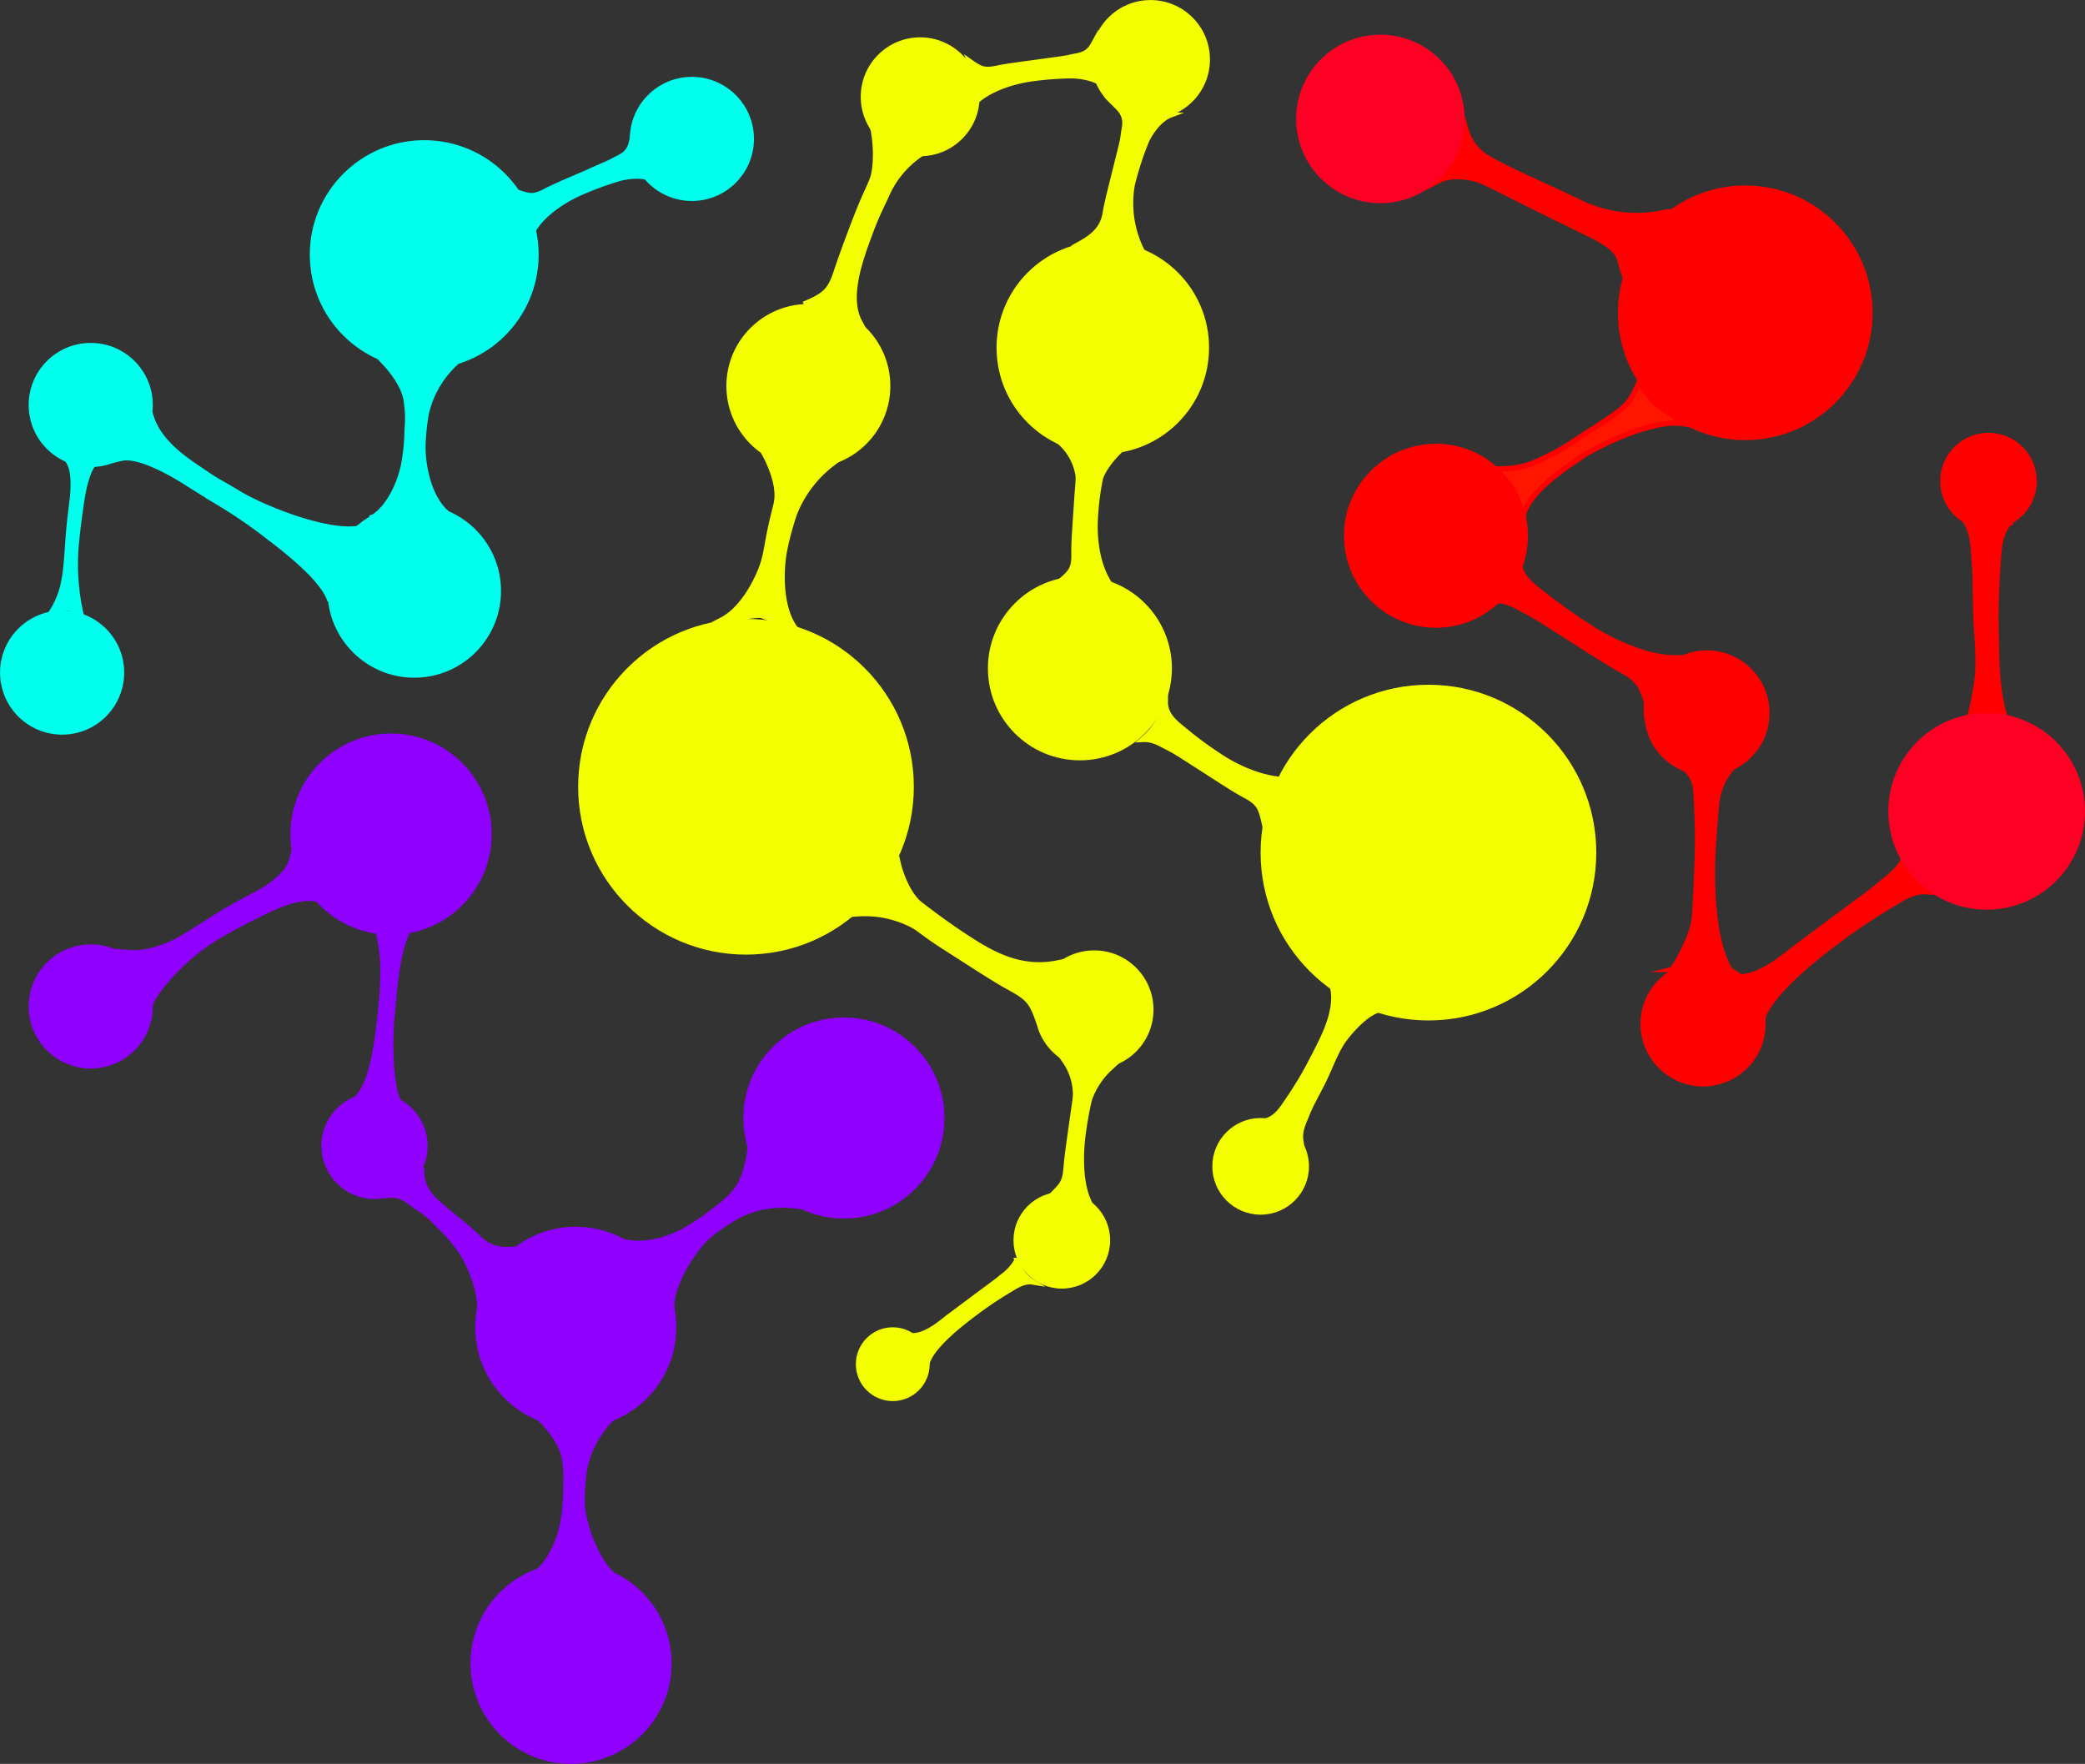 <svg xmlns="http://www.w3.org/2000/svg" viewBox="0 0 397.75 336.48"><rect x="0" y="0" width="397.75" height="336.48" fill="#333333" stroke="none"/><defs><style>.cls-1{fill:#ff1500;}.cls-1,.cls-2{stroke:red;}.cls-1,.cls-2,.cls-6,.cls-7,.cls-8{stroke-miterlimit:10;}.cls-2,.cls-3{fill:red;}.cls-4{fill:#ff0025;}.cls-5,.cls-6{fill:#f3ff00;}.cls-6{stroke:#f3ff00;}.cls-7{fill:#00ffec;stroke:#00ffec;}.cls-8{fill:#8f00ff;stroke:#8f00ff;}</style></defs><g id="Layer_2" data-name="Layer 2"><g id="Layer_1-2" data-name="Layer 1"><path class="cls-1" d="M321,80.81c-1.37-1.22-5.15-3.69-5.77-4.54-.74-1-2.05-2-2.36-3.73-2.44,5.38-2.18,4.8-12.26,11.37a43.94,43.94,0,0,1-7.91,4.29c-2.37,1.09-5.28,1.33-8.54,1.25-.41,0,1.92,2.06,2.4,2.54A12.87,12.87,0,0,1,288,93.75c1,1.41,2.41,7.27,2.42,5.88,0-5.35,8.84-10.78,11.83-12.82C303.87,85.69,314.83,79.89,321,80.81Z"/><path class="cls-2" d="M285.49,114.54c2.42.09,4.14,1.33,6.11,2.34,1.49.77,3.13,1.87,6.88,4.24,3.15,2,8.22,5.31,10.67,6.64,3.46,1.88,3.85,2.89,4.94,6.12a42.13,42.13,0,0,1,1.8-4.79c.8-1.42,3.34-2.76,4.09-3.61-5.57.13-12.17-3-16.13-5.47a107.8,107.8,0,0,1-9.27-6.54c-2-1.56-4.27-3.18-4.73-5.67a11.11,11.11,0,0,1-4.36,6.74Z"/><path class="cls-2" d="M321.78,146a.36.36,0,0,0-.32.62c2.32,2.21,2,4,2.16,6.07.12,1.82.28,7.2.19,9.67,0,.9-.3,9.44-.59,12.75-.23,2.5-2.21,6.89-4.21,9.82a52.72,52.72,0,0,1,5.8-1.09c1.63-.06,4,.79,5.13,1-3-5.09-3.28-14.11-3.24-19.17.05-4.62.44-8.47.74-12a12.41,12.41,0,0,1,3.82-8.07,18.61,18.61,0,0,1-5.33.94A27.09,27.09,0,0,1,321.78,146Z"/><path class="cls-2" d="M363.24,163.7c-1,2.28-2.88,3.51-4.63,5-1.31,1.16-3,2.35-6.74,5.13-3.13,2.32-6.73,5-9.2,6.84-1.66,1.21-6,5.18-10,5.6.73.62,1.55,2.31,2.36,3.29,1,1.26.54,4.33,1,5.35,1.28-5.38,10.83-12.61,14.73-15.56,3.56-2.68,6.91-4.81,9.88-6.62,2.27-1.38,4.7-3,7.25-2.57a10.4,10.4,0,0,1-2.93-2.72A10.53,10.53,0,0,1,363.24,163.7Z"/><path class="cls-2" d="M375.21,99.87c1.25,2.32,1.18,4.69,1.42,7.16.18,1.87.16,4.09.25,9.06.07,4.16.78,9.36.29,13.41-.19,1.49-.94,7.68-3,10.68a47.55,47.55,0,0,1,5.37-.94,18.13,18.13,0,0,1,4.33.42c-3.17-5.15-2.94-14-3.07-19.21-.12-4.77.1-9,.35-12.7.19-2.84.3-6,2.12-7.91a9.94,9.94,0,0,1-3.92.85A10.09,10.09,0,0,1,375.21,99.87Z"/><path class="cls-2" d="M274.65,34.36c2.37-1.22,6.17-.49,7.6.06,1.76.67,5,2.41,9.13,4.45,1.42.7,8.88,4.39,11.7,5.76,6.68,3.24,5.54,4.48,6.72,7.62.21-.94,3.41-4.69,3.91-5.86.66-1.49,3.7-5,4.4-6a24.67,24.67,0,0,1-16.54-1.7c-4.29-2.13-14.32-6.46-17.5-8.42a9,9,0,0,1-4.36-5.39c-.07.9-1.06,2.6-1.85,4.14S275.94,33.12,274.65,34.36Z"/><circle class="cls-3" cx="332.94" cy="59.67" r="24.29"/><circle class="cls-3" cx="273.93" cy="102.2" r="17.55"/><circle class="cls-4" cx="263.33" cy="22.69" r="16.07"/><circle class="cls-3" cx="379.34" cy="91.78" r="9.22"/><circle class="cls-3" cx="325.62" cy="136.01" r="11.95"/><circle class="cls-3" cx="324.89" cy="195.31" r="11.94"/><circle class="cls-4" cx="378.99" cy="154.77" r="18.76"/><circle class="cls-5" cx="240.49" cy="222.49" r="9.22"/><circle class="cls-5" cx="272.5" cy="162.64" r="32.02"/><path class="cls-6" d="M248.16,217.62c-.3-2.05.58-3.51,1.23-5.19.48-1.26,1.26-2.65,2.9-5.84,1.37-2.67,2.54-6.28,4.38-8.62.67-.85,3.48-4.42,6.37-5.35-.9-.27-3.92-1.36-5.08-1.89a24.52,24.52,0,0,1-3.71-2.26c1,4.72-2.21,10.21-3.9,13.57a69.58,69.58,0,0,1-4.7,7.87c-1.15,1.71-2.33,3.63-4.61,4a13.67,13.67,0,0,1,3.76,1.27A13.3,13.3,0,0,1,248.16,217.62Z"/><path class="cls-6" d="M218,141.06c2.08-.11,3.48.92,5.1,1.72,1.23.61,2.56,1.53,5.62,3.47,2.56,1.63,6.69,4.37,8.7,5.43,2.85,1.51,3.1,2.44,3.79,5.42a50.3,50.3,0,0,1,1.94-4.7c.81-1.41,3.12-2.89,3.84-3.76-4.83.58-10.29-1.87-13.53-3.89a71,71,0,0,1-7.5-5.46c-1.61-1.31-3.44-2.67-3.64-5a13.2,13.2,0,0,1-1.6,3.64A13.34,13.34,0,0,1,218,141.06Z"/><circle class="cls-5" cx="206.01" cy="127.49" r="17.55"/><path class="cls-6" d="M201.78,84a10.76,10.76,0,0,1,3.89,6.71c.07,1.28-.09,1.87-.3,5.26-.17,2.83-.55,7.46-.5,9.58.08,3-.61,3.65-2.88,5.56a49.41,49.41,0,0,1,5-.53c1.63,0,4.05,1.24,5.16,1.44-2.86-3.7-3.39-9.28-3.21-12.84a51.25,51.25,0,0,1,.93-7.68c.36-1.92,3.3-5.48,5.23-6.69a33.82,33.82,0,0,1-6.42.84A39.89,39.89,0,0,1,201.78,84Z"/><circle class="cls-5" cx="210.38" cy="66.32" r="20.27"/><path class="cls-6" d="M213.28,20.5c2,2.05,1.16,3.72,1,5.34-.15,1.23-.55,2.63-1.33,5.8-.65,2.66-1.8,7-2.11,9-.45,2.87-2.28,4.47-4.83,5.87.94.07,4.86-1,6.11-.72a50.22,50.22,0,0,1,5.86,2.3,20.12,20.12,0,0,1-2-12.76,57.51,57.51,0,0,1,2.55-8c.68-1.75,2.57-4.54,4.68-5.35-.87,0-3.51.85-5.2.45A21.16,21.16,0,0,1,213.28,20.5Z"/><circle class="cls-5" cx="219.48" cy="11.35" r="11.34"/><circle class="cls-5" cx="175.54" cy="18.46" r="11.34"/><path class="cls-6" d="M208.53,8.54c-1.14,2.08-2.84,2-4.31,2.36-1.11.27-2.45.41-5.45.83-2.51.36-6.61.86-8.47,1.26-2.62.57-3.28.15-5.31-1.27a34.52,34.52,0,0,1,1.26,3.8c.24,1.26-.44,3.33-.44,4.22,2.78-2.84,7.59-4.2,10.73-4.67a64.16,64.16,0,0,1,7.71-.62c1.74,0,4.76.46,6.13,1.74-.31-.62-1.86-2.29-2-3.63A14.57,14.57,0,0,1,208.53,8.54Z"/><path class="cls-6" d="M166.3,23.7c.81,2.56,1.06,8,.08,10.55-.59,1.56-1.15,2.48-2.48,5.76s-3.48,9.12-4.34,11.76c-1.21,3.73-2.27,4.6-6.24,6.26a50,50,0,0,1,5.59.34,36.35,36.35,0,0,1,5.06,3c-2.54-4.78.29-12.22,1.9-16.59,1.47-4,2.33-5.45,3.69-8.45a18.05,18.05,0,0,1,8.14-8.1c-.65.08-6.15.08-7.26-.35S166.72,24.23,166.3,23.7Z"/><circle class="cls-5" cx="154.21" cy="73.63" r="15.64"/><path class="cls-6" d="M145.65,86.25c1.23,2.16,2.72,5.65,2.59,8.57-.07,1.47-.44,2.11-1.26,5.92-.69,3.18-.84,5.21-1.67,7.48-1.2,3.23-3.93,8.12-7.55,10,.67,0,6.57-1,7.44-.83a60.92,60.92,0,0,1,6.81,2.86c-3.3-3.93-3.12-11.52-2.29-15.53A56.87,56.87,0,0,1,151.55,98a22.25,22.25,0,0,1,7.13-9.48c-.62.15-6.18,1.1-7.34.84A29.89,29.89,0,0,1,145.65,86.25Z"/><circle class="cls-5" cx="142.31" cy="150.08" r="32.02"/><path class="cls-6" d="M163.73,174.32a19.52,19.52,0,0,1,10.3,2.15c1.61.86,1.94,1.48,6,4.09,3.43,2.19,9,5.83,11.63,7.32,3.76,2.1,4.84,2.59,6.1,6,.31-.9.67-3.12,1.14-4.3.68-1.69,2.09-5.07,2.87-5.9-6.55,1.34-11.73-1.28-16.05-4-3.94-2.48-7.26-4.94-10.13-7.15-2.2-1.7-3.72-5.51-4.3-8.08-.16.89-2.78,3.91-3.6,5.45A19.29,19.29,0,0,1,163.73,174.32Z"/><circle class="cls-5" cx="208.74" cy="192.6" r="11.31"/><path class="cls-6" d="M203.23,202.52a11.25,11.25,0,0,1,1.94,6.36c-.06,1.18-.22,1.73-.64,4.86-.36,2.61-1,6.88-1.14,8.85-.21,2.79-.71,3.35-2.33,5a24.63,24.63,0,0,1,3.3-.3c1,.09,2.5,1.31,3.2,1.54-1.53-3.53-1.39-8.73-1-12a68.71,68.71,0,0,1,1.25-7.08,14.73,14.73,0,0,1,3.94-6,16,16,0,0,1-4.21.53A18.73,18.73,0,0,1,203.23,202.52Z"/><circle class="cls-5" cx="202.56" cy="236.59" r="9.22"/><path class="cls-6" d="M194,240.43a9.78,9.78,0,0,1-2.94,3.19c-.83.74-1.91,1.49-4.27,3.25-2,1.48-4.27,3.2-5.83,4.34-1,.76-3.8,3.28-6.33,3.55a23.31,23.31,0,0,1,1.49,2.08c.66.8.34,2.75.67,3.39.81-3.41,6.86-8,9.34-9.85a70.64,70.64,0,0,1,6.25-4.2c1.44-.88,3-1.9,4.6-1.63a6.72,6.72,0,0,1-3-4.12Z"/><circle class="cls-5" cx="170.31" cy="260.23" r="7.04"/><circle class="cls-7" cx="11.85" cy="128.3" r="11.34"/><circle class="cls-7" cx="131.99" cy="26.5" r="11.34"/><path class="cls-7" d="M120.44,27.23c-.54,2.31-2.2,2.69-3.52,3.44-1,.56-2.25,1-5,2.27-2.32,1-6.14,2.6-7.81,3.49-2.38,1.26-3.13,1-5.46.21A38.13,38.13,0,0,1,100.87,40c.57,1.15.47,3.33.71,4.19,1.92-3.49,6.17-6.09,9.08-7.39a61.81,61.81,0,0,1,7.25-2.68c1.66-.52,4.71-.84,6.37,0-.46-.51-2.4-1.7-3-3A14.3,14.3,0,0,1,120.44,27.23Z"/><circle class="cls-7" cx="80.93" cy="48.57" r="21.33"/><path class="cls-7" d="M73.51,69.35c1.59,1.71,3.67,4.56,4,7.14a21.91,21.91,0,0,1,.16,5.33A40.52,40.52,0,0,1,77,88.69c-.61,3-2.46,7.71-5.69,9.9a33.17,33.17,0,0,1,7.16-1.44,19.34,19.34,0,0,1,7.22,1.09c-3.94-2.95-5.08-9.65-5-13.29a42.25,42.25,0,0,1,.64-6.13,18.86,18.86,0,0,1,5.37-9.38A42.65,42.65,0,0,1,80,70.81,38.45,38.45,0,0,1,73.51,69.35Z"/><circle class="cls-7" cx="79.03" cy="112.73" r="16.05"/><path class="cls-7" d="M23.19,87.42c3.55-.82,10.89,3.75,10.89,3.75.63.33,2.38,1.52,6.93,4.3a97.67,97.67,0,0,1,8.81,5.88c3.72,2.84,11.79,8.8,13.16,13.31,0,0-.9-4.88.4-7.57a18.57,18.57,0,0,1,5.24-6.36c-5.81,1.21-18.17-3.67-23-6.57-4.37-2.64-3.66-2-6.92-4.22-2.49-1.72-8.8-5.47-10.08-11.24a16.37,16.37,0,0,1-1.41,4.92A16.9,16.9,0,0,1,23.19,87.42Z"/><circle class="cls-7" cx="17.31" cy="77.25" r="11.34"/><path class="cls-7" d="M13.29,88.45c.91,1.75.66,5,.58,6-.11,1.3-.36,2.69-.7,6.15-.28,2.89-.46,7.66-.91,9.77A16.07,16.07,0,0,1,10,116.51a18.76,18.76,0,0,1,2.8-.55,10.2,10.2,0,0,1,2.6,1,43,43,0,0,1-.86-13.07c.31-3.31.72-6.23,1.11-8.78.3-1.95,1-5.06,2.09-6.47-1,.33-1.87.79-2.4.66A6.63,6.63,0,0,1,13.29,88.45Z"/><circle class="cls-8" cx="160.99" cy="213.27" r="18.68"/><path class="cls-8" d="M143,219.8c-.3,2.32-1.16,5.73-2.9,7.68a21.49,21.49,0,0,1-4,3.54,40.87,40.87,0,0,1-5.74,3.84c-2.7,1.46-7.49,3-11.24,2a33.57,33.57,0,0,1,5.69,4.58c2.78,3.14,3,7.49,3.34,8.19-.24-4.91,4.6-12,7.48-14.26a42.62,42.62,0,0,1,5.12-3.43A18.88,18.88,0,0,1,151.42,230a40.89,40.89,0,0,1-5.41-4.35A38.15,38.15,0,0,1,143,219.8Z"/><circle class="cls-8" cx="109.84" cy="253.19" r="18.68"/><path class="cls-8" d="M103.37,271c1.64,1.66,3.8,4.45,4.26,7a21.82,21.82,0,0,1,.31,5.32,39.82,39.82,0,0,1-.52,6.89c-.52,3-2.23,7.78-5.39,10.06a33,33,0,0,1,7.11-1.65c4.19-.25,7.75,2.27,8.52,2.43-4-2.84-6.63-11-6.61-14.69a44.27,44.27,0,0,1,.46-6.15,18.94,18.94,0,0,1,5.1-9.53,42,42,0,0,1-6.76,1.57A39.55,39.55,0,0,1,103.37,271Z"/><circle class="cls-8" cx="108.94" cy="317.3" r="18.68"/><path class="cls-8" d="M74.6,228c2.24-.11,3.36,1.24,5.36,2.55a18.58,18.58,0,0,1,3.71,3.18,34.08,34.08,0,0,1,4.14,4.77c1.62,2.32,3.82,7.35,3.69,11.15,0,0,1.06-4.75,3-7a22.47,22.47,0,0,1,6.81-4.88c-4.67,1.06-7.57.8-9.94-1.54-2.17-2.14-6.43-5.41-7-6s-4.09-2.82-3.91-6.94a10.17,10.17,0,0,1-1.72,2.93C77.88,227.09,75.18,227.71,74.6,228Z"/><circle class="cls-8" cx="71.44" cy="218.59" r="9.63"/><path class="cls-8" d="M71.92,176.85a32.67,32.67,0,0,1,1.15,8.07,63.33,63.33,0,0,1-.39,7c-.26,3.06-.57,5.34-.93,7.57-.51,3.17-1.37,7-3.07,9.28a14.52,14.52,0,0,1,3.45-.63c2-.1,3.58,1.86,3.94,2.06-1.68-3.15-1.68-11.78-1.35-15.62.29-3.51.5-5.62.84-8.33.26-2.07.94-6.5,2.66-9.55a24,24,0,0,1-2.74,1.13C74.08,178.31,72.17,177.16,71.92,176.85Z"/><circle class="cls-8" cx="74.6" cy="159.12" r="18.7"/><path class="cls-8" d="M55.7,163.91c-.77,3-4.43,5.25-5.53,5.93-1.46.89-3.18,1.62-7.1,3.91-3.28,1.92-8.39,5.54-11.06,6.54-3.92,1.48-5.51,1.61-8.82,1.3a52,52,0,0,1,3.75,4.21A29.37,29.37,0,0,1,28.87,191c2.71-4.79,8.33-9.76,12.44-12.2,3.74-2.22,7.21-3.94,10.27-5.39,2.34-1.12,6.29-2.57,9-1.85-1.53-1.47-3-2.48-3.4-3.47A18.57,18.57,0,0,1,55.7,163.91Z"/><circle class="cls-8" cx="17.31" cy="191.99" r="11.34"/></g></g></svg>